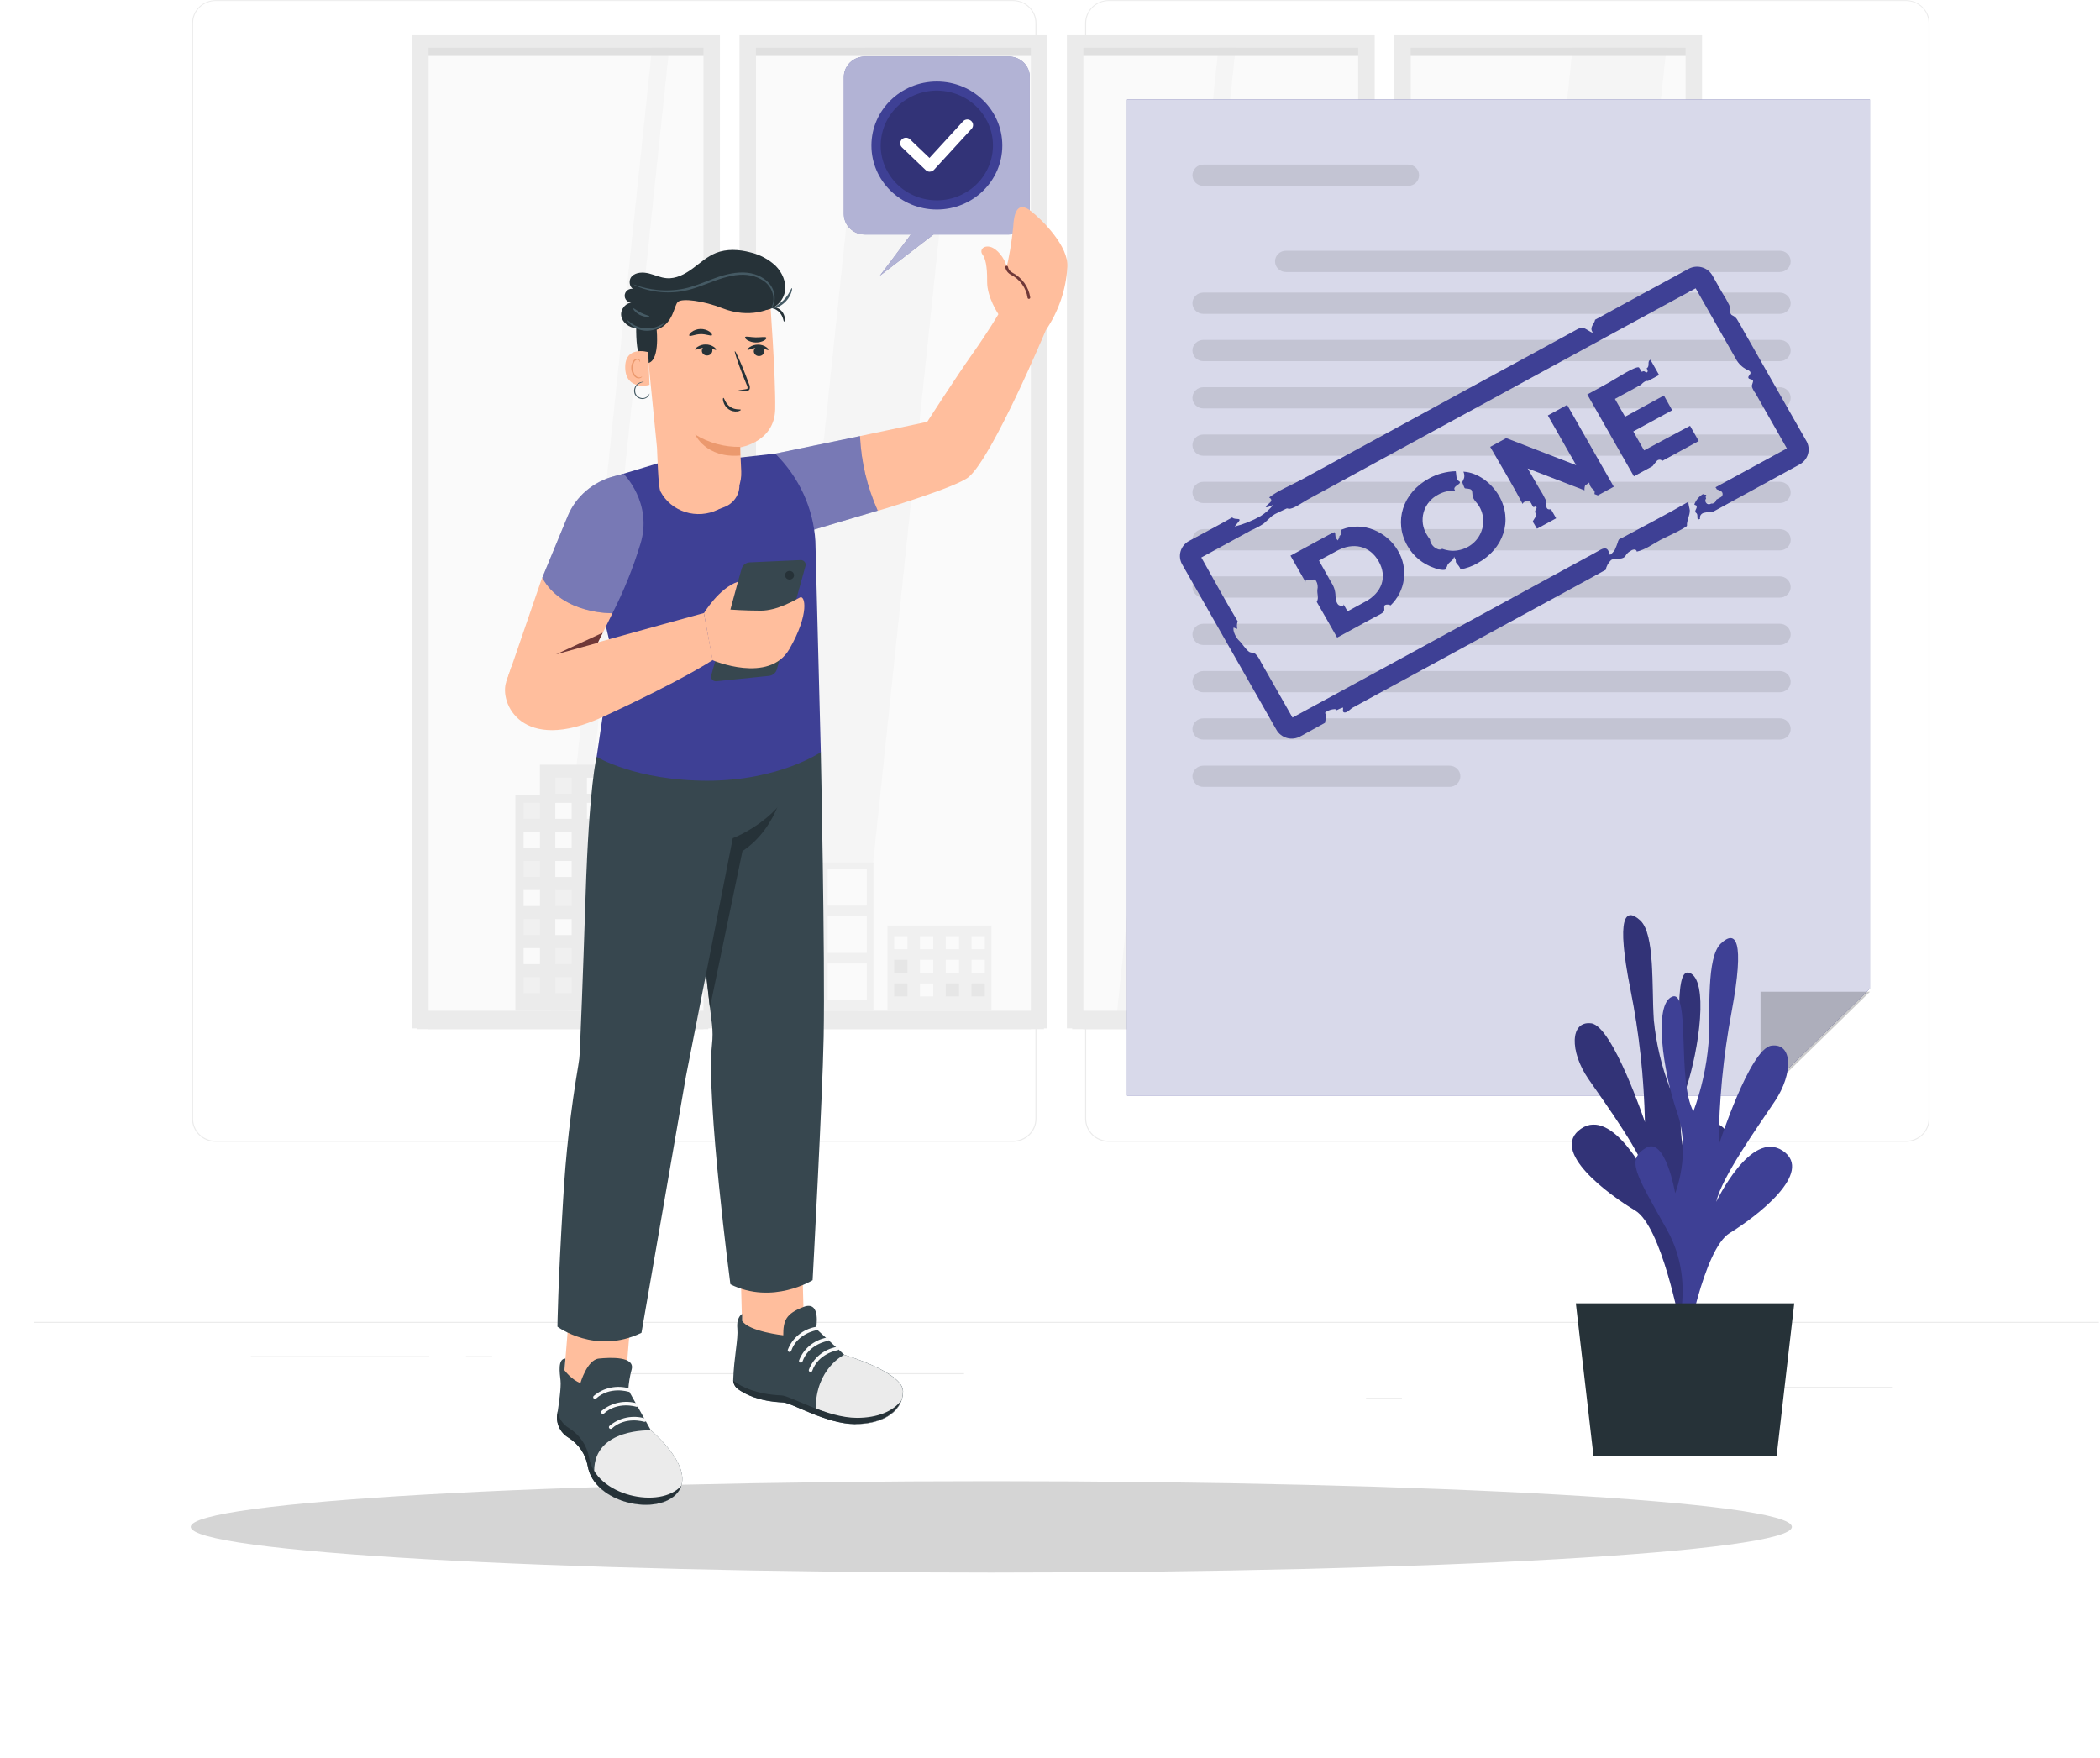 <svg width="307" height="257" viewBox="0 0 307 257" fill="none" xmlns="http://www.w3.org/2000/svg">
<path d="M306.828 193.258H5.015V193.406H306.828V193.258Z" fill="#EBEBEB"/>
<path d="M276.587 202.754H256.595V202.902H276.587V202.754Z" fill="#EBEBEB"/>
<path d="M204.948 204.36H199.703V204.507H204.948V204.36Z" fill="#EBEBEB"/>
<path d="M255.991 197.277H244.407V197.425H255.991V197.277Z" fill="#EBEBEB"/>
<path d="M62.752 198.269H36.681V198.417H62.752V198.269Z" fill="#EBEBEB"/>
<path d="M71.951 198.269H68.13V198.417H71.951V198.269Z" fill="#EBEBEB"/>
<path d="M140.922 200.76H84.374V200.907H140.922V200.76Z" fill="#EBEBEB"/>
<path d="M148.075 166.935H31.52C30.607 166.933 29.732 166.577 29.087 165.945C28.442 165.314 28.08 164.457 28.08 163.564V3.364C28.087 2.476 28.453 1.627 29.098 1.002C29.742 0.376 30.612 0.024 31.52 0.023H148.075C148.989 0.023 149.865 0.378 150.512 1.01C151.158 1.642 151.521 2.499 151.521 3.393V163.564C151.521 164.458 151.158 165.316 150.512 165.948C149.865 166.58 148.989 166.935 148.075 166.935ZM31.52 0.141C30.647 0.143 29.811 0.483 29.194 1.087C28.577 1.691 28.23 2.51 28.23 3.364V163.564C28.23 164.418 28.577 165.237 29.194 165.841C29.811 166.445 30.647 166.785 31.52 166.787H148.075C148.948 166.785 149.786 166.445 150.403 165.841C151.021 165.237 151.369 164.419 151.37 163.564V3.364C151.369 2.509 151.021 1.691 150.403 1.087C149.786 0.483 148.948 0.143 148.075 0.141H31.52Z" fill="#EBEBEB"/>
<path d="M278.645 166.935H162.085C161.171 166.933 160.296 166.577 159.649 165.946C159.003 165.314 158.64 164.458 158.638 163.564V3.364C158.648 2.475 159.015 1.627 159.66 1.001C160.305 0.376 161.176 0.024 162.085 0.023H278.645C279.552 0.026 280.421 0.378 281.064 1.004C281.707 1.629 282.072 2.477 282.08 3.364V163.564C282.08 164.456 281.718 165.312 281.075 165.943C280.431 166.575 279.557 166.931 278.645 166.935ZM162.085 0.141C161.211 0.143 160.374 0.483 159.756 1.087C159.138 1.691 158.791 2.509 158.789 3.364V163.564C158.791 164.419 159.138 165.237 159.756 165.841C160.374 166.445 161.211 166.785 162.085 166.787H278.645C279.519 166.785 280.356 166.445 280.974 165.841C281.592 165.237 281.939 164.419 281.941 163.564V3.364C281.939 2.509 281.592 1.691 280.974 1.087C280.356 0.483 279.519 0.143 278.645 0.141H162.085Z" fill="#EBEBEB"/>
<path d="M104.306 6.368H61.297V149.028H104.306V6.368Z" fill="#FAFAFA"/>
<path d="M97.902 6.368H95.391L80.39 149.028H82.901L97.902 6.368Z" fill="#F5F5F5"/>
<path d="M103.545 6.917H61.02V8.174H103.545V6.917Z" fill="#E0E0E0"/>
<path d="M103.545 147.776H61.02V150.467H103.545V147.776Z" fill="#EBEBEB"/>
<path d="M102.839 150.35H62.656V150.468H102.839V150.35Z" fill="#EBEBEB"/>
<path d="M62.656 6.917H102.839V150.35H105.247V5.152H60.247V150.35H62.656V6.917Z" fill="#EBEBEB"/>
<path d="M152.167 6.368H109.159V149.028H152.167V6.368Z" fill="#FAFAFA"/>
<path d="M140.233 6.368H126.525L111.525 149.028H125.233L140.233 6.368Z" fill="#F5F5F5"/>
<path d="M152.614 6.917H108.881V8.174H152.614V6.917Z" fill="#E0E0E0"/>
<path d="M152.614 147.776H108.881V150.467H152.614V147.776Z" fill="#EBEBEB"/>
<path d="M150.701 150.35H110.517V150.468H150.701V150.35Z" fill="#EBEBEB"/>
<path d="M110.517 6.917H150.701V150.35H153.103V5.152H108.109V150.35H110.517V6.917Z" fill="#EBEBEB"/>
<path d="M198.816 6.368H157.015V149.028H198.816V6.368Z" fill="#FAFAFA"/>
<path d="M180.701 6.368H178.19L163.19 149.028H165.701L180.701 6.368Z" fill="#F5F5F5"/>
<path d="M199.268 6.917H156.743V8.174H199.268V6.917Z" fill="#E0E0E0"/>
<path d="M199.268 147.776H156.743V150.467H199.268V147.776Z" fill="#EBEBEB"/>
<path d="M198.562 150.35H158.379V150.468H198.562V150.35Z" fill="#EBEBEB"/>
<path d="M158.379 6.917H198.556V150.35H200.965V5.152H155.97V150.35H158.379V6.917Z" fill="#EBEBEB"/>
<path d="M247.884 6.368H204.876V149.028H247.884V6.368Z" fill="#FAFAFA"/>
<path d="M243.677 6.368H229.969L214.963 149.028H228.677L243.677 6.368Z" fill="#F5F5F5"/>
<path d="M247.124 6.917H204.598V8.174H247.124V6.917Z" fill="#E0E0E0"/>
<path d="M247.124 147.776H204.598V150.467H247.124V147.776Z" fill="#EBEBEB"/>
<path d="M206.234 6.917H246.417V150.35H248.826V5.152H203.832V150.35H206.234V6.917Z" fill="#EBEBEB"/>
<path d="M246.418 150.35H206.234V150.468H246.418V150.35Z" fill="#EBEBEB"/>
<path d="M94.014 116.212H75.344V147.782H94.014V116.212Z" fill="#EBEBEB"/>
<path d="M90.428 111.797V119.718H88.962H80.402H78.929V111.797H90.428Z" fill="#EBEBEB"/>
<path d="M90.428 119.718H92.819V117.381H90.428V119.718Z" fill="#FAFAFA"/>
<path d="M85.805 119.718H88.195V117.381H85.805V119.718Z" fill="#FAFAFA"/>
<path d="M81.175 119.718H83.565V117.381H81.175V119.718Z" fill="#FAFAFA"/>
<path d="M76.545 119.718H78.935V117.381H76.545V119.718Z" fill="#F0F0F0"/>
<path d="M90.428 123.961H92.819V121.624H90.428V123.961Z" fill="#F0F0F0"/>
<path d="M85.805 123.961H88.195V121.624H85.805V123.961Z" fill="#F0F0F0"/>
<path d="M81.175 123.961H83.565V121.624H81.175V123.961Z" fill="#FAFAFA"/>
<path d="M76.545 123.961H78.935V121.624H76.545V123.961Z" fill="#FAFAFA"/>
<path d="M90.428 128.211H92.819V125.873H90.428V128.211Z" fill="#F0F0F0"/>
<path d="M85.805 128.211H88.195V125.873H85.805V128.211Z" fill="#FAFAFA"/>
<path d="M81.175 128.211H83.565V125.873H81.175V128.211Z" fill="#FAFAFA"/>
<path d="M85.805 116.047H88.195V113.709H85.805V116.047Z" fill="#FAFAFA"/>
<path d="M81.175 116.047H83.565V113.709H81.175V116.047Z" fill="#F0F0F0"/>
<path d="M76.545 128.211H78.935V125.873H76.545V128.211Z" fill="#F0F0F0"/>
<path d="M90.428 132.46H92.819V130.123H90.428V132.46Z" fill="#FAFAFA"/>
<path d="M85.805 132.46H88.195V130.123H85.805V132.46Z" fill="#F0F0F0"/>
<path d="M81.175 132.46H83.565V130.123H81.175V132.46Z" fill="#F0F0F0"/>
<path d="M76.545 132.46H78.935V130.123H76.545V132.46Z" fill="#FAFAFA"/>
<path d="M90.428 136.71H92.819V134.373H90.428V136.71Z" fill="#F0F0F0"/>
<path d="M85.805 136.71H88.195V134.373H85.805V136.71Z" fill="#FAFAFA"/>
<path d="M81.175 136.71H83.565V134.373H81.175V136.71Z" fill="#FAFAFA"/>
<path d="M76.545 136.71H78.935V134.373H76.545V136.71Z" fill="#F0F0F0"/>
<path d="M90.428 140.954H92.819V138.616H90.428V140.954Z" fill="#F0F0F0"/>
<path d="M85.805 140.954H88.195V138.616H85.805V140.954Z" fill="#FAFAFA"/>
<path d="M81.175 140.954H83.565V138.616H81.175V140.954Z" fill="#F0F0F0"/>
<path d="M76.545 140.954H78.935V138.616H76.545V140.954Z" fill="#FAFAFA"/>
<path d="M90.428 145.203H92.819V142.866H90.428V145.203Z" fill="#FAFAFA"/>
<path d="M85.805 145.203H88.195V142.866H85.805V145.203Z" fill="#FAFAFA"/>
<path d="M81.175 145.203H83.565V142.866H81.175V145.203Z" fill="#F0F0F0"/>
<path d="M76.545 145.203H78.935V142.866H76.545V145.203Z" fill="#F0F0F0"/>
<path d="M225.544 127.709H208.818V147.776H225.544V127.709Z" fill="#F0F0F0"/>
<path d="M210.272 129.94H214.16H215.234H216.302V132.03H215.234H214.16H210.272V129.94Z" fill="#E6E6E6"/>
<path d="M210.272 133.995H214.16H215.234H216.302V136.09H215.234H214.16H210.272V133.995Z" fill="#FAFAFA"/>
<path d="M210.272 138.05H214.16H215.234H216.302V140.145H215.234H214.16H210.272V138.05Z" fill="#E6E6E6"/>
<path d="M210.272 142.104H214.16H215.814H216.302V144.2H215.814H214.16H210.272V142.104Z" fill="#FAFAFA"/>
<path d="M218.053 129.94H221.947H223.015H224.083V132.03H223.015H221.947H218.053V129.94Z" fill="#FAFAFA"/>
<path d="M218.053 133.995H221.947H223.456H224.083V136.09H223.456H221.947H218.053V133.995Z" fill="#FAFAFA"/>
<path d="M218.053 138.05H221.947H223.015H224.083V140.145H223.015H221.947H218.053V138.05Z" fill="#E6E6E6"/>
<path d="M218.053 142.104H221.947H223.015H224.083V144.2H223.015H221.947H218.053V142.104Z" fill="#FAFAFA"/>
<path d="M144.942 135.311H129.742V147.782H144.942V135.311Z" fill="#F0F0F0"/>
<path d="M142.027 138.77H143.97V136.869H142.027V138.77Z" fill="#FAFAFA"/>
<path d="M138.26 138.77H140.203V136.869H138.26V138.77Z" fill="#FAFAFA"/>
<path d="M134.487 138.77H136.431V136.869H134.487V138.77Z" fill="#FAFAFA"/>
<path d="M130.721 138.77H132.664V136.869H130.721V138.77Z" fill="#FAFAFA"/>
<path d="M142.027 142.222H143.97V140.322H142.027V142.222Z" fill="#FAFAFA"/>
<path d="M138.26 142.222H140.203V140.322H138.26V142.222Z" fill="#FAFAFA"/>
<path d="M134.487 142.222H136.431V140.322H134.487V142.222Z" fill="#FAFAFA"/>
<path d="M130.721 142.222H132.664V140.322H130.721V142.222Z" fill="#E6E6E6"/>
<path d="M142.027 145.681H143.97V143.781H142.027V145.681Z" fill="#E6E6E6"/>
<path d="M138.26 145.681H140.203V143.781H138.26V145.681Z" fill="#E6E6E6"/>
<path d="M134.487 145.681H136.431V143.781H134.487V145.681Z" fill="#FAFAFA"/>
<path d="M130.721 145.681H132.664V143.781H130.721V145.681Z" fill="#E6E6E6"/>
<path d="M127.684 126.092H112.485V147.782H127.684V126.092Z" fill="#F0F0F0"/>
<path d="M126.713 127.042H120.996V132.401H126.713V127.042Z" fill="#FAFAFA"/>
<path d="M119.173 127.042H113.457V132.401H119.173V127.042Z" fill="#FAFAFA"/>
<path d="M126.713 133.954H120.996V139.313H126.713V133.954Z" fill="#FAFAFA"/>
<path d="M119.173 133.954H113.457V139.313H119.173V133.954Z" fill="#FAFAFA"/>
<path d="M126.713 140.865H120.996V146.224H126.713V140.865Z" fill="#FAFAFA"/>
<path d="M119.173 140.865H113.457V146.224H119.173V140.865Z" fill="#FAFAFA"/>
<g filter="url(#filter0_d_70_13624)">
<path d="M155.922 219.912C220.56 219.912 272.959 216.921 272.959 213.231C272.959 209.541 220.56 206.55 155.922 206.55C91.284 206.55 38.885 209.541 38.885 213.231C38.885 216.921 91.284 219.912 155.922 219.912Z" fill="#D5D5D5"/>
</g>
<path d="M273.369 14.548V144.536L257.373 160.177H164.771V14.548H273.369Z" fill="#3E4095"/>
<path opacity="0.8" d="M273.369 14.548V144.536L257.373 160.177H164.771V14.548H273.369Z" fill="white"/>
<path opacity="0.2" d="M257.374 160.177V144.996H273.37L257.687 160.33" fill="black"/>
<path opacity="0.1" d="M205.866 27.172H175.914C175.493 27.172 175.089 27.009 174.791 26.718C174.494 26.427 174.326 26.032 174.326 25.62C174.326 25.416 174.366 25.213 174.446 25.024C174.525 24.835 174.642 24.664 174.789 24.519C174.937 24.374 175.112 24.259 175.305 24.181C175.498 24.102 175.705 24.062 175.914 24.062H205.866C206.288 24.064 206.691 24.229 206.989 24.521C207.286 24.813 207.453 25.208 207.453 25.62C207.453 26.032 207.286 26.427 206.988 26.718C206.691 27.009 206.287 27.172 205.866 27.172Z" fill="black"/>
<path opacity="0.1" d="M260.193 39.768H187.987C187.778 39.768 187.571 39.727 187.378 39.649C187.185 39.571 187.01 39.456 186.862 39.311C186.715 39.166 186.598 38.994 186.518 38.805C186.439 38.616 186.398 38.414 186.399 38.21C186.399 37.798 186.566 37.403 186.864 37.112C187.162 36.821 187.566 36.657 187.987 36.657H260.193C260.614 36.657 261.017 36.821 261.315 37.112C261.613 37.403 261.78 37.798 261.78 38.21C261.78 38.622 261.613 39.017 261.315 39.309C261.018 39.601 260.614 39.766 260.193 39.768Z" fill="black"/>
<path opacity="0.1" d="M260.192 45.888H175.914C175.493 45.888 175.089 45.725 174.791 45.434C174.494 45.142 174.326 44.748 174.326 44.336C174.326 44.132 174.366 43.929 174.446 43.74C174.525 43.551 174.642 43.379 174.789 43.234C174.937 43.09 175.112 42.975 175.305 42.896C175.498 42.818 175.705 42.778 175.914 42.778H260.192C260.614 42.779 261.018 42.944 261.315 43.236C261.613 43.528 261.78 43.924 261.78 44.336C261.78 44.748 261.613 45.142 261.315 45.434C261.017 45.725 260.613 45.888 260.192 45.888Z" fill="black"/>
<path opacity="0.1" d="M260.192 52.806H175.914C175.705 52.806 175.498 52.765 175.305 52.687C175.112 52.608 174.937 52.493 174.789 52.349C174.642 52.204 174.525 52.032 174.446 51.843C174.366 51.654 174.326 51.452 174.326 51.247C174.326 50.836 174.494 50.441 174.791 50.15C175.089 49.859 175.493 49.695 175.914 49.695H260.192C260.613 49.695 261.017 49.859 261.315 50.15C261.613 50.441 261.78 50.836 261.78 51.247C261.78 51.66 261.613 52.055 261.315 52.347C261.018 52.639 260.614 52.804 260.192 52.806Z" fill="black"/>
<path opacity="0.1" d="M260.192 59.717H175.914C175.493 59.717 175.089 59.553 174.791 59.262C174.494 58.971 174.326 58.576 174.326 58.164C174.326 57.753 174.494 57.358 174.791 57.067C175.089 56.776 175.493 56.612 175.914 56.612H260.192C260.613 56.612 261.017 56.776 261.315 57.067C261.613 57.358 261.78 57.753 261.78 58.164C261.78 58.576 261.613 58.971 261.315 59.262C261.017 59.553 260.613 59.717 260.192 59.717Z" fill="black"/>
<path opacity="0.1" d="M260.192 66.634H175.914C175.493 66.634 175.089 66.471 174.791 66.179C174.494 65.888 174.326 65.493 174.326 65.082C174.326 64.878 174.366 64.675 174.446 64.487C174.525 64.298 174.642 64.127 174.79 63.983C174.937 63.838 175.113 63.724 175.305 63.646C175.498 63.568 175.705 63.529 175.914 63.53H260.192C260.613 63.53 261.017 63.693 261.315 63.984C261.613 64.275 261.78 64.67 261.78 65.082C261.78 65.493 261.613 65.888 261.315 66.179C261.017 66.471 260.613 66.634 260.192 66.634Z" fill="black"/>
<path opacity="0.1" d="M260.192 73.551H175.914C175.493 73.551 175.089 73.388 174.791 73.097C174.494 72.806 174.326 72.411 174.326 71.999C174.326 71.795 174.366 71.592 174.446 71.403C174.525 71.214 174.642 71.042 174.789 70.898C174.937 70.753 175.112 70.638 175.305 70.56C175.498 70.481 175.705 70.441 175.914 70.441H260.192C260.614 70.442 261.018 70.607 261.315 70.899C261.613 71.191 261.78 71.587 261.78 71.999C261.78 72.411 261.613 72.806 261.315 73.097C261.017 73.388 260.613 73.551 260.192 73.551Z" fill="black"/>
<path opacity="0.1" d="M260.198 77.358H175.914C175.037 77.358 174.326 78.053 174.326 78.91V78.916C174.326 79.774 175.037 80.469 175.914 80.469H260.198C261.075 80.469 261.786 79.774 261.786 78.916V78.91C261.786 78.053 261.075 77.358 260.198 77.358Z" fill="black"/>
<path opacity="0.1" d="M260.192 87.374H175.914C175.493 87.374 175.089 87.21 174.791 86.919C174.494 86.628 174.326 86.234 174.326 85.822C174.326 85.41 174.494 85.015 174.791 84.724C175.089 84.433 175.493 84.269 175.914 84.269H260.192C260.613 84.269 261.017 84.433 261.315 84.724C261.613 85.015 261.78 85.41 261.78 85.822C261.78 86.234 261.613 86.628 261.315 86.919C261.017 87.21 260.613 87.374 260.192 87.374Z" fill="black"/>
<path opacity="0.1" d="M260.192 94.297H175.914C175.493 94.297 175.089 94.134 174.791 93.843C174.494 93.552 174.326 93.157 174.326 92.745C174.326 92.541 174.366 92.339 174.446 92.15C174.525 91.962 174.642 91.79 174.79 91.646C174.937 91.501 175.113 91.387 175.305 91.309C175.498 91.232 175.705 91.192 175.914 91.193H260.192C260.613 91.193 261.017 91.356 261.315 91.647C261.613 91.939 261.78 92.334 261.78 92.745C261.78 93.157 261.613 93.552 261.315 93.843C261.017 94.134 260.613 94.297 260.192 94.297Z" fill="black"/>
<path opacity="0.1" d="M260.192 101.214H175.914C175.493 101.214 175.089 101.051 174.791 100.76C174.494 100.469 174.326 100.074 174.326 99.662C174.326 99.458 174.366 99.255 174.446 99.066C174.525 98.877 174.642 98.706 174.789 98.561C174.937 98.416 175.112 98.301 175.305 98.223C175.498 98.144 175.705 98.104 175.914 98.104H260.192C260.614 98.106 261.018 98.27 261.315 98.562C261.613 98.855 261.78 99.25 261.78 99.662C261.78 100.074 261.613 100.469 261.315 100.76C261.017 101.051 260.613 101.214 260.192 101.214Z" fill="black"/>
<path opacity="0.1" d="M260.192 108.132H175.914C175.705 108.132 175.498 108.092 175.305 108.013C175.112 107.935 174.937 107.82 174.789 107.675C174.642 107.53 174.525 107.359 174.446 107.17C174.366 106.981 174.326 106.778 174.326 106.574C174.326 106.162 174.494 105.767 174.791 105.476C175.089 105.185 175.493 105.021 175.914 105.021H260.192C260.613 105.021 261.017 105.185 261.315 105.476C261.613 105.767 261.78 106.162 261.78 106.574C261.78 106.986 261.613 107.381 261.315 107.673C261.018 107.965 260.614 108.13 260.192 108.132Z" fill="black"/>
<path opacity="0.1" d="M211.902 115.043H175.914C175.493 115.043 175.089 114.88 174.791 114.589C174.494 114.297 174.326 113.903 174.326 113.491C174.326 113.079 174.494 112.684 174.791 112.393C175.089 112.102 175.493 111.939 175.914 111.939H211.902C212.323 111.939 212.727 112.102 213.025 112.393C213.322 112.684 213.49 113.079 213.49 113.491C213.49 113.903 213.322 114.297 213.025 114.589C212.727 114.88 212.323 115.043 211.902 115.043Z" fill="black"/>
<path d="M253.709 46.402L253.595 46.307C253.269 46.065 253.081 46.148 252.931 45.682C252.822 45.345 252.931 44.967 252.804 44.619C252.516 44.02 252.187 43.44 251.82 42.884L250.335 40.269C250.003 39.69 249.451 39.263 248.798 39.082C248.145 38.901 247.445 38.98 246.852 39.301L233.18 46.75C233.126 47.198 232.745 47.505 232.667 47.93C232.64 48.056 232.647 48.186 232.687 48.308C232.727 48.43 232.799 48.54 232.896 48.627C232.743 48.624 232.594 48.572 232.474 48.479C231.659 48.036 231.441 47.682 230.602 48.131C230.24 48.32 229.884 48.52 229.528 48.721L225.906 50.698L214.558 56.878L201.278 64.126L190.214 70.152C188.705 70.972 186.876 71.692 185.53 72.737C185.904 72.926 185.97 73.215 185.638 73.498L185.035 74.035C185.035 74.183 185.252 74.183 185.391 74.124L186.139 73.811C185.619 74.457 184.993 75.013 184.286 75.458C183.099 76.132 181.824 76.644 180.495 76.981L181.135 76.195C181.183 76.13 181.244 76.048 181.202 75.971C181.159 75.894 181.081 75.889 181.008 75.883C180.689 75.847 180.369 75.883 180.133 75.653C178.069 76.833 175.908 77.954 173.807 79.099C173.215 79.424 172.778 79.964 172.593 80.602C172.407 81.24 172.488 81.925 172.817 82.505L186.604 106.703C186.767 106.991 186.986 107.243 187.249 107.447C187.513 107.651 187.814 107.803 188.137 107.893C188.46 107.983 188.798 108.009 189.132 107.971C189.465 107.933 189.788 107.831 190.081 107.671L193.709 105.671C193.709 105.252 194.047 104.785 193.793 104.402C193.757 104.355 193.734 104.3 193.727 104.242C193.727 104.166 193.799 104.107 193.866 104.065C194.237 103.834 194.663 103.7 195.103 103.676C195.254 103.676 195.453 103.741 195.429 103.882C195.429 103.752 196.208 103.481 196.335 103.44C196.395 103.758 196.172 104.101 196.552 104.166C196.932 104.23 197.512 103.575 197.759 103.457L201.381 101.48L212.85 95.242L225.429 88.389L233.79 83.833C234.091 83.662 234.448 83.461 234.737 83.319C234.842 82.778 235.111 82.28 235.51 81.891C236.114 81.484 237.067 81.932 237.568 81.354C237.665 81.242 237.725 81.106 237.81 80.988C237.978 80.796 238.183 80.638 238.413 80.522C238.559 80.41 238.736 80.342 238.92 80.327C239.101 80.327 239.295 80.475 239.27 80.652C240.514 80.368 241.637 79.548 242.735 78.94C243.134 78.722 246.629 77.116 246.617 76.862C246.568 76.077 247.057 75.405 247.033 74.596C247.033 74.442 246.725 73.416 246.864 73.339C243.725 75.168 240.466 76.833 237.266 78.568C237.158 78.633 236.747 78.769 236.663 78.887C236.663 78.887 236.633 78.94 236.621 78.969L236.53 79.164V79.211C236.4 79.613 236.247 80.007 236.071 80.392C236.071 80.445 235.389 81.271 235.335 81.076C235.069 80.126 234.731 79.979 233.989 80.368L232.926 80.959L229.552 82.794L218.186 88.991L204.791 96.286L193.63 102.365L188.952 104.909C188.019 103.257 187.079 101.606 186.133 99.957L184.322 96.776C184.139 96.335 183.868 95.934 183.526 95.596C183.266 95.407 182.825 95.454 182.596 95.283C182.035 94.864 181.63 94.103 181.099 93.613C180.737 93.282 180.188 92.29 180.338 91.742C180.52 91.812 180.701 91.889 180.882 91.942C180.787 91.579 180.808 91.196 180.942 90.844C179.131 87.864 177.465 84.748 175.733 81.702L175.618 81.507L179.843 79.206L182.928 77.523C183.562 77.257 184.169 76.931 184.739 76.55C185.131 76.219 185.53 75.806 185.946 75.452C186.226 75.244 186.53 75.07 186.852 74.932L187.992 74.389C188.051 74.355 188.117 74.335 188.186 74.33C188.254 74.338 188.321 74.354 188.385 74.378C188.988 74.502 190.485 73.41 191.029 73.115L194.542 71.202L205.141 65.424L218.349 58.235L231.568 51.029L242.204 45.239L247.637 42.288L247.89 42.152L253.764 52.463C254.127 53.158 254.709 53.721 255.424 54.069C255.665 54.145 255.937 54.31 255.906 54.552C255.876 54.794 255.514 54.995 255.599 55.243C255.683 55.491 256.148 55.396 256.257 55.621C256.365 55.845 256.069 56.211 256.106 56.518C256.23 56.885 256.416 57.23 256.655 57.539L258.363 60.543C259.317 62.208 260.265 63.878 261.224 65.56L250.782 71.249C250.833 71.29 250.876 71.34 250.908 71.397L250.963 71.533C251.17 71.605 251.372 71.692 251.566 71.793C251.65 71.838 251.718 71.905 251.765 71.986C251.812 72.067 251.835 72.16 251.832 72.253C251.831 72.345 251.804 72.435 251.755 72.514C251.706 72.593 251.637 72.657 251.554 72.701L250.914 73.056C250.892 73.192 250.827 73.319 250.729 73.419C250.631 73.519 250.504 73.588 250.365 73.616C250.291 73.622 250.216 73.622 250.142 73.616C250.078 73.662 250.006 73.693 249.928 73.709C249.851 73.724 249.772 73.722 249.695 73.705C249.558 73.664 249.443 73.573 249.374 73.451C249.304 73.329 249.285 73.185 249.321 73.05C249.346 72.989 249.378 72.931 249.417 72.879C249.372 72.793 249.351 72.696 249.357 72.599C249.364 72.502 249.397 72.409 249.454 72.33H249.26C249.152 72.33 249.055 72.271 248.953 72.241C248.41 72.569 247.987 73.056 247.745 73.634C247.719 73.665 247.706 73.706 247.709 73.746C247.709 73.829 247.842 73.835 247.92 73.87C248.102 73.953 248.059 74.212 247.969 74.383C247.878 74.555 247.77 74.773 247.89 74.927C247.936 74.978 247.987 75.026 248.041 75.068C248.301 75.357 247.902 76.195 248.536 75.853C248.492 75.671 248.52 75.479 248.615 75.316C248.722 75.152 248.887 75.032 249.079 74.98C249.549 74.868 250.028 74.801 250.51 74.779L263.096 67.897C263.688 67.573 264.124 67.032 264.31 66.394C264.495 65.756 264.415 65.072 264.086 64.492L264.013 64.368L258.327 54.387L255.043 48.615C254.723 48.066 254.44 47.493 254.09 46.95C253.993 46.749 253.865 46.564 253.709 46.402Z" fill="#3E4095"/>
<path d="M195.556 79.011C195.139 78.515 195.266 78.503 195.188 77.972C195.188 77.972 195.188 77.972 195.188 77.937L195.139 77.883L195.067 77.801C194.783 77.925 194.5 78.061 194.216 78.214L188.656 81.242L190.896 85.167C190.582 84.624 191.693 84.783 191.735 84.777C191.853 84.743 191.974 84.723 192.097 84.718C192.218 84.743 192.324 84.813 192.393 84.913C192.625 85.31 192.694 85.778 192.586 86.223C192.52 86.813 192.84 87.404 192.496 87.994C192.791 88.466 195.465 93.223 195.477 93.217L201.037 90.189C201.357 90.012 202.117 89.7 202.304 89.387C202.492 89.074 202.196 88.584 202.528 88.436C202.653 88.392 202.787 88.375 202.919 88.387C203.052 88.399 203.18 88.44 203.294 88.507C204.353 87.482 205.034 86.142 205.229 84.698C205.425 83.254 205.124 81.787 204.375 80.528C202.812 77.783 199.262 76.148 196.154 77.423C195.936 77.512 196.226 78.462 195.707 78.568C195.806 78.378 195.949 78.212 196.123 78.084M199.588 87.964L196.999 89.375C196.787 89.003 196.582 88.631 196.365 88.271C196.636 88.72 195.888 88.578 195.731 88.478C195.351 88.23 195.248 87.516 195.236 87.114C195.227 86.426 195.018 85.755 194.632 85.178C194.025 84.104 193.421 83.03 192.822 81.956L195.411 80.545C197.826 79.223 200.24 79.772 201.544 82.062C202.848 84.352 202.021 86.66 199.588 87.964Z" fill="#3E4095"/>
<path d="M213.936 68.96C214.068 69.24 214.106 69.554 214.045 69.857C214.015 70.022 213.743 70.447 213.779 70.553C213.876 70.789 213.972 71.025 214.063 71.261C214.079 71.3 214.102 71.336 214.129 71.368C214.176 71.398 214.23 71.415 214.286 71.415C215.246 71.497 215.204 71.592 215.264 72.383C215.319 73.061 215.916 73.451 216.254 74.041C216.708 74.817 216.905 75.71 216.819 76.6C216.732 77.49 216.366 78.331 215.771 79.009C215.175 79.687 214.38 80.168 213.494 80.386C212.608 80.604 211.674 80.548 210.822 80.227C210.799 80.248 210.775 80.268 210.749 80.286C210.622 80.348 210.477 80.365 210.339 80.333C210.025 80.246 209.741 80.078 209.517 79.846C209.292 79.614 209.136 79.328 209.065 79.017C209.056 78.97 209.056 78.922 209.065 78.875C208.894 78.668 208.743 78.447 208.612 78.214C208.302 77.726 208.098 77.181 208.013 76.613C207.929 76.045 207.965 75.465 208.119 74.911C208.274 74.357 208.544 73.841 208.912 73.393C209.281 72.946 209.74 72.578 210.26 72.312C211.015 71.891 211.88 71.698 212.747 71.757L212.699 71.686C212.18 71.013 214.051 70.742 213.206 70.287C212.85 70.099 212.91 69.243 212.82 68.894C211.448 68.925 210.106 69.288 208.914 69.951C205.051 72.058 203.717 76.231 205.745 79.79C206.598 81.321 208.01 82.482 209.699 83.042C210.096 83.211 210.522 83.307 210.954 83.325C211.449 83.284 211.208 83.325 211.419 83.036C211.63 82.747 211.504 82.623 211.824 82.316C212.143 82.009 212.518 81.826 212.584 81.354C212.584 81.566 212.826 81.72 212.826 81.944C212.826 82.009 212.826 82.074 212.826 82.133C212.838 82.21 212.874 82.282 212.928 82.34C213.133 82.611 213.478 82.93 213.484 83.243C214.367 83.099 215.214 82.795 215.983 82.345C219.828 80.25 221.192 76.083 219.152 72.513C218.095 70.689 216.109 69.078 213.936 68.96Z" fill="#3E4095"/>
<path d="M226.28 60.744L230.421 68.009L220.196 64.055L217.854 65.336C219.435 68.11 221.113 70.854 222.598 73.681C222.701 73.374 222.942 73.315 223.232 73.274C223.775 73.203 223.757 73.469 224.053 73.994C224.089 74.059 224.131 74.124 224.198 74.136C224.264 74.147 224.397 74.041 224.506 74.053C224.614 74.065 224.657 74.195 224.626 74.295C224.588 74.393 224.538 74.487 224.476 74.572C224.3 74.897 224.59 75.104 224.554 75.399C224.554 75.552 224.029 76.178 224.089 76.284L224.693 77.299L227.494 75.776L226.745 74.466H226.606C225.791 74.572 226.154 73.528 225.973 73.097C225.679 72.487 225.347 71.895 224.977 71.326L223.329 68.487L231.641 71.686C231.619 71.453 231.648 71.218 231.725 70.996C231.791 70.872 232.329 70.642 232.329 70.523C232.36 70.904 232.542 71.258 232.836 71.509C233.156 71.787 233.156 71.745 233.095 72.235L233.59 72.43L235.92 71.161L229.099 59.197L226.28 60.744Z" fill="#3E4095"/>
<path d="M240.351 65.849L238.769 63.081L244.456 59.982L243.248 57.828L237.568 60.927L236.089 58.324L239.928 56.234C240.09 56.03 240.297 55.863 240.532 55.745C240.651 55.685 240.789 55.67 240.918 55.703L242.542 54.824C242.542 54.824 241.389 52.811 241.28 52.599C240.725 52.847 241.28 53.531 240.719 53.862C240.834 53.98 241.003 54.399 240.719 54.452C240.556 54.452 240.435 54.251 240.272 54.269C240.109 54.287 240.103 54.364 240.019 54.34C239.993 54.333 239.969 54.32 239.95 54.303C239.93 54.285 239.914 54.264 239.904 54.239C239.826 54.062 239.727 53.893 239.608 53.738C239.228 53.378 235.757 55.638 235.274 55.904L232.045 57.675L238.86 69.638L241.582 68.157L241.637 68.086C241.836 67.838 242.029 67.584 242.24 67.354C242.326 67.274 242.436 67.224 242.553 67.21C242.671 67.196 242.789 67.22 242.892 67.277C242.941 67.302 242.984 67.336 243.019 67.378L248.337 64.48L247.069 62.255L240.351 65.849Z" fill="#3E4095"/>
<path d="M247.613 193.146C247.613 193.146 243.641 184.682 248.174 176.331C252.707 167.979 254.029 166.014 251.138 164.308C248.247 162.602 246.913 170.983 246.913 170.983C246.913 170.983 244.498 165.211 246.484 159.179C248.47 153.147 249.762 143.302 247.015 142.246C244.269 141.189 246.49 154.516 244.106 159.061C242.89 155.871 242.105 152.54 241.77 149.151C241.444 144.3 241.957 136.556 239.784 134.567C237.611 132.578 236.228 133.977 238.359 144.66C239.64 151.058 240.349 157.553 240.478 164.072C240.478 164.072 235.764 150.025 232.631 149.618C229.498 149.21 229.474 153.749 232.184 157.698C234.894 161.646 240.086 168.705 240.937 172.364C240.937 172.364 235.77 161.8 231.116 165.034C226.462 168.268 235.166 174.66 239.041 176.968C242.917 179.276 245.615 193.73 245.615 193.73L247.613 193.146Z" fill="#3E4095"/>
<path opacity="0.2" d="M247.613 193.146C247.613 193.146 243.641 184.682 248.174 176.331C252.707 167.979 254.029 166.014 251.138 164.308C248.247 162.602 246.913 170.983 246.913 170.983C246.913 170.983 244.498 165.211 246.484 159.179C248.47 153.147 249.762 143.302 247.015 142.246C244.269 141.189 246.49 154.516 244.106 159.061C242.89 155.871 242.105 152.54 241.77 149.151C241.444 144.3 241.957 136.556 239.784 134.567C237.611 132.578 236.228 133.977 238.359 144.66C239.64 151.058 240.349 157.553 240.478 164.072C240.478 164.072 235.764 150.025 232.631 149.618C229.498 149.21 229.474 153.749 232.184 157.698C234.894 161.646 240.086 168.705 240.937 172.364C240.937 172.364 235.77 161.8 231.116 165.034C226.462 168.268 235.166 174.66 239.041 176.968C242.917 179.276 245.615 193.73 245.615 193.73L247.613 193.146Z" fill="black"/>
<path d="M244.474 196.622C244.474 196.622 248.343 188.094 243.707 179.813C239.071 171.532 237.725 169.585 240.599 167.832C243.472 166.079 244.896 174.448 244.896 174.448C244.896 174.448 247.263 168.646 245.18 162.644C243.098 156.641 241.709 146.814 244.444 145.722C247.178 144.631 245.12 157.987 247.558 162.49C248.736 159.286 249.479 155.944 249.768 152.551C250.039 147.694 249.43 139.956 251.579 137.938C253.728 135.919 255.134 137.277 253.13 148.012C251.929 154.425 251.301 160.929 251.253 167.448C251.253 167.448 255.792 153.336 258.949 152.882C262.106 152.427 262.154 156.972 259.498 160.956C256.842 164.94 251.711 172.081 250.897 175.711C250.897 175.711 255.937 165.087 260.627 168.245C265.317 171.403 256.697 177.924 252.852 180.285C249.007 182.646 246.466 197.153 246.466 197.153L244.474 196.622Z" fill="#3E4095"/>
<path d="M262.305 190.543H230.373L232.957 212.888H259.722L262.305 190.543Z" fill="#263238"/>
<path d="M147.493 8.266H126.421C125.609 8.266 124.831 8.582 124.257 9.143C123.683 9.704 123.36 10.465 123.36 11.259V31.29C123.36 32.084 123.683 32.845 124.257 33.406C124.831 33.968 125.609 34.283 126.421 34.283H133.163L128.624 40.315L136.471 34.283H147.487C148.299 34.283 149.077 33.968 149.651 33.406C150.225 32.845 150.548 32.084 150.548 31.29V11.259C150.548 10.466 150.226 9.706 149.653 9.145C149.081 8.584 148.304 8.268 147.493 8.266Z" fill="#3E4095"/>
<path opacity="0.6" d="M147.493 8.266H126.421C125.609 8.266 124.831 8.582 124.257 9.143C123.683 9.704 123.36 10.465 123.36 11.259V31.29C123.36 32.084 123.683 32.845 124.257 33.406C124.831 33.968 125.609 34.283 126.421 34.283H133.163L128.624 40.315L136.471 34.283H147.487C148.299 34.283 149.077 33.968 149.651 33.406C150.225 32.845 150.548 32.084 150.548 31.29V11.259C150.548 10.466 150.226 9.706 149.653 9.145C149.081 8.584 148.304 8.268 147.493 8.266Z" fill="white"/>
<path d="M136.96 30.629C142.244 30.629 146.528 26.441 146.528 21.274C146.528 16.108 142.244 11.92 136.96 11.92C131.676 11.92 127.393 16.108 127.393 21.274C127.393 26.441 131.676 30.629 136.96 30.629Z" fill="#3E4095"/>
<path opacity="0.2" d="M144.941 23.111C145.982 18.799 143.251 14.479 138.841 13.462C134.432 12.444 130.014 15.114 128.973 19.426C127.932 23.737 130.663 28.057 135.073 29.075C139.482 30.093 143.9 27.422 144.941 23.111Z" fill="black"/>
<path d="M135.94 25.105C135.829 25.107 135.718 25.088 135.615 25.049C135.511 25.009 135.417 24.95 135.337 24.875L131.854 21.54C131.693 21.388 131.602 21.18 131.598 20.962C131.595 20.744 131.68 20.534 131.835 20.377C131.991 20.221 132.203 20.131 132.426 20.128C132.649 20.124 132.865 20.208 133.025 20.36L135.88 23.092L140.817 17.704C140.969 17.555 141.173 17.468 141.388 17.462C141.603 17.455 141.812 17.53 141.972 17.67C142.132 17.81 142.232 18.005 142.249 18.214C142.267 18.424 142.202 18.632 142.067 18.796L136.544 24.822C136.468 24.905 136.375 24.972 136.271 25.019C136.167 25.066 136.054 25.091 135.94 25.093V25.105Z" fill="white"/>
<path d="M108.135 180.34L117.161 180.119L117.627 197.652L108.6 197.873L108.135 180.34Z" fill="#FFBE9D"/>
<path d="M119.993 109.936C119.993 109.936 120.626 139.772 120.41 151.592C120.244 160.496 118.795 187.163 118.795 187.163C118.795 187.163 112.943 190.83 106.777 187.765C106.777 187.765 103.218 160.83 104.085 152.714C104.196 151.73 104.196 150.737 104.085 149.753L98.643 104.584L119.993 109.936Z" fill="#37474F"/>
<path d="M114.506 195.224C114.506 195.224 109.503 194.677 108.494 193.112V192.094C108.494 192.094 107.627 192.537 107.792 194.223C107.941 195.788 107.29 198.453 107.193 201.704C107.187 201.969 107.246 202.232 107.365 202.471C107.484 202.711 107.659 202.92 107.878 203.083C108.848 203.8 110.895 204.9 114.506 205.047C115.772 205.102 120.837 208.216 125.053 208.216C129.268 208.216 132.023 206.213 132.023 203.411C132.023 200.609 123.427 198.075 123.427 198.075L119.297 194.245C119.297 194.245 120.102 190.069 117.472 191.071C114.843 192.072 114.506 193.112 114.506 195.224Z" fill="#37474F"/>
<path d="M115.419 197.659C115.475 197.659 115.529 197.642 115.574 197.611C115.619 197.579 115.653 197.535 115.67 197.484C116.548 194.961 119.292 194.496 119.32 194.49C119.355 194.485 119.387 194.473 119.417 194.456C119.446 194.438 119.471 194.416 119.492 194.389C119.512 194.362 119.526 194.331 119.534 194.299C119.542 194.267 119.543 194.233 119.537 194.2C119.525 194.135 119.486 194.077 119.43 194.038C119.373 193.999 119.304 193.983 119.235 193.992C118.316 194.164 117.458 194.562 116.747 195.146C116.035 195.73 115.493 196.481 115.174 197.325C115.152 197.388 115.157 197.457 115.188 197.517C115.219 197.576 115.273 197.621 115.339 197.643L115.419 197.659Z" fill="#FAFAFA"/>
<path d="M117.067 199.224C117.122 199.223 117.176 199.205 117.221 199.174C117.266 199.143 117.3 199.099 117.318 199.049C118.191 196.537 120.94 196.061 120.969 196.056C121.003 196.05 121.035 196.039 121.064 196.021C121.093 196.004 121.118 195.981 121.138 195.954C121.158 195.926 121.172 195.896 121.179 195.864C121.186 195.831 121.186 195.798 121.18 195.766C121.174 195.733 121.162 195.702 121.144 195.673C121.125 195.645 121.102 195.621 121.074 195.601C121.045 195.582 121.014 195.568 120.98 195.561C120.946 195.553 120.911 195.552 120.877 195.558C119.958 195.73 119.101 196.127 118.389 196.711C117.677 197.295 117.135 198.046 116.816 198.89C116.805 198.922 116.801 198.955 116.804 198.988C116.807 199.022 116.817 199.054 116.833 199.083C116.849 199.113 116.87 199.139 116.897 199.16C116.923 199.182 116.954 199.198 116.987 199.208C117.012 199.219 117.039 199.225 117.067 199.224Z" fill="#FAFAFA"/>
<path d="M118.499 200.582C118.553 200.582 118.606 200.566 118.65 200.535C118.694 200.505 118.727 200.462 118.744 200.412C119.617 197.895 122.366 197.419 122.395 197.413C122.432 197.412 122.469 197.403 122.502 197.387C122.535 197.371 122.565 197.349 122.588 197.321C122.612 197.293 122.629 197.261 122.639 197.226C122.648 197.192 122.65 197.156 122.644 197.12C122.638 197.085 122.624 197.051 122.603 197.022C122.582 196.992 122.555 196.967 122.524 196.948C122.492 196.929 122.456 196.917 122.419 196.912C122.382 196.907 122.345 196.91 122.309 196.921C121.389 197.091 120.531 197.488 119.819 198.072C119.107 198.656 118.566 199.408 118.248 200.253C118.226 200.317 118.231 200.385 118.262 200.445C118.293 200.504 118.348 200.55 118.413 200.571L118.499 200.582Z" fill="#FAFAFA"/>
<path d="M132.001 203.411C132.001 206.18 129.303 208.166 125.156 208.21L119.252 205.939C119.252 200.067 123.393 198.075 123.393 198.075C123.393 198.075 132.001 200.614 132.001 203.411Z" fill="#EBEBEB"/>
<path d="M107.319 201.944C108.329 202.694 110.473 203.849 114.249 204.008C115.579 204.062 120.872 207.291 125.281 207.291C128.304 207.291 130.609 206.306 131.761 204.735C131.014 206.809 128.527 208.188 125.03 208.188C120.815 208.188 115.75 205.075 114.483 205.02C110.873 204.872 108.825 203.772 107.855 203.055C107.654 202.905 107.49 202.715 107.374 202.497C107.258 202.28 107.192 202.041 107.182 201.797C107.224 201.849 107.27 201.898 107.319 201.944Z" fill="#263238"/>
<path d="M114.763 114.112C114.763 114.112 113.936 120.865 108.54 124.433L103.777 147.346L100.72 118.697L114.763 114.112Z" fill="#263238"/>
<path d="M83.762 185.146L92.764 185.821L91.34 203.307L82.338 202.632L83.762 185.146Z" fill="#FFBE9D"/>
<path d="M87.223 110.647C87.223 110.647 86.134 114.604 85.609 130.928C85.187 143.865 84.873 151.308 84.759 153.836C84.731 154.465 84.661 155.092 84.548 155.713C83.439 162.237 82.697 168.813 82.324 175.414C81.553 188 81.491 193.96 81.491 193.96C81.491 193.96 87.058 198.135 93.777 194.857L100.28 157.349L107.125 122.539C107.125 122.539 116.508 119.108 117.335 109.952L87.223 110.647Z" fill="#37474F"/>
<path d="M82.66 198.622L82.518 200.33C82.518 200.33 83.59 201.775 84.856 202.196C84.856 202.196 85.826 198.798 87.543 198.622C89.26 198.447 92.825 198.294 92.346 200.188C92.079 201.175 91.912 202.185 91.85 203.203L95.158 209.119C95.158 209.119 101.872 214.668 99.065 218.203C96.259 221.738 86.841 219.845 85.912 214.296C85.763 213.46 85.436 212.662 84.951 211.953C84.466 211.244 83.834 210.639 83.094 210.175C82.487 209.807 82.009 209.273 81.723 208.642C81.437 208.01 81.356 207.31 81.491 206.634C81.662 205.364 82.061 202.924 81.942 201.824C81.822 200.724 81.502 198.639 82.66 198.622Z" fill="#37474F"/>
<path d="M99.065 218.203C96.732 221.142 89.853 220.337 87.047 216.802C86.924 216.228 86.862 215.643 86.864 215.056C86.864 208.736 95.158 209.119 95.158 209.119C95.158 209.119 101.872 214.668 99.065 218.203Z" fill="#EBEBEB"/>
<path d="M81.491 206.634C81.491 206.541 81.519 206.432 81.537 206.322C81.601 206.828 81.784 207.313 82.071 207.741C82.359 208.17 82.743 208.53 83.196 208.796C83.961 209.276 84.614 209.903 85.115 210.636C85.615 211.37 85.953 212.194 86.106 213.059C87.052 218.739 96.578 220.72 99.601 217.212C99.485 217.57 99.303 217.906 99.065 218.203C96.259 221.744 86.841 219.845 85.912 214.296C85.763 213.46 85.436 212.662 84.951 211.953C84.466 211.244 83.834 210.639 83.094 210.175C82.487 209.808 82.009 209.273 81.723 208.642C81.437 208.01 81.356 207.311 81.491 206.634Z" fill="#263238"/>
<path d="M86.972 204.522C87.04 204.523 87.105 204.499 87.155 204.456C89.163 202.634 91.821 203.46 91.849 203.471C91.883 203.485 91.919 203.491 91.955 203.491C91.991 203.491 92.027 203.483 92.06 203.469C92.093 203.454 92.122 203.434 92.147 203.408C92.171 203.382 92.189 203.352 92.201 203.319C92.212 203.286 92.217 203.251 92.213 203.216C92.21 203.182 92.199 203.148 92.182 203.118C92.164 203.087 92.14 203.061 92.112 203.04C92.083 203.018 92.05 203.003 92.015 202.995C91.121 202.728 90.169 202.688 89.254 202.88C88.339 203.072 87.492 203.489 86.796 204.089C86.77 204.112 86.751 204.14 86.737 204.171C86.723 204.201 86.716 204.234 86.716 204.267C86.716 204.3 86.723 204.333 86.737 204.364C86.751 204.395 86.77 204.422 86.796 204.445C86.843 204.491 86.906 204.518 86.972 204.522Z" fill="#FAFAFA"/>
<path d="M88.125 206.716C88.19 206.716 88.253 206.692 88.302 206.651C90.309 204.828 92.968 205.655 92.996 205.666C93.063 205.687 93.135 205.681 93.198 205.651C93.26 205.621 93.308 205.568 93.33 205.504C93.352 205.44 93.346 205.371 93.315 205.311C93.283 205.251 93.228 205.205 93.162 205.184C92.267 204.919 91.316 204.881 90.402 205.073C89.487 205.265 88.64 205.68 87.942 206.278C87.894 206.326 87.868 206.39 87.868 206.456C87.868 206.523 87.894 206.586 87.942 206.634C87.99 206.683 88.055 206.712 88.125 206.716Z" fill="#FAFAFA"/>
<path d="M89.271 208.911C89.337 208.91 89.399 208.887 89.448 208.845C91.456 207.023 94.114 207.849 94.142 207.86C94.209 207.881 94.282 207.876 94.344 207.845C94.407 207.815 94.454 207.762 94.476 207.698C94.498 207.635 94.493 207.565 94.461 207.505C94.43 207.445 94.374 207.399 94.308 207.378C93.414 207.112 92.463 207.073 91.548 207.265C90.633 207.457 89.786 207.873 89.089 208.473C89.041 208.521 89.014 208.584 89.014 208.651C89.014 208.717 89.041 208.781 89.089 208.829C89.137 208.877 89.202 208.906 89.271 208.911Z" fill="#FAFAFA"/>
<path d="M146.985 39.834C147.528 37.626 147.909 35.384 148.126 33.125C148.263 30.481 149.061 29.556 150.744 30.881C152.427 32.205 156.26 36.047 156.032 39.04C155.845 42.357 154.745 45.568 152.843 48.343L147.938 49.766L145.975 45.903L146.985 39.834Z" fill="#FFBE9D"/>
<path d="M125.72 63.759L135.548 61.674C135.548 61.674 139.735 55.168 142.159 51.736C144.584 48.305 145.958 45.93 145.958 45.93L150.522 44.6L152.849 48.371C152.849 48.371 145.2 66.611 141.652 69.713C139.866 71.257 128.333 74.682 128.333 74.682C128.333 74.682 123.49 69.779 125.72 63.759Z" fill="#FFBE9D"/>
<path d="M113.331 66.32L125.72 63.759C125.889 67.513 126.766 71.207 128.31 74.66L115.864 78.36L113.331 66.32Z" fill="#3E4095"/>
<path opacity="0.3" d="M113.331 66.32L125.72 63.759C125.889 67.513 126.766 71.207 128.31 74.66L115.864 78.36L113.331 66.32Z" fill="white"/>
<path d="M96.144 67.749L90.383 69.489L87.223 85.841L89.094 93.77C89.35 94.847 89.399 95.96 89.237 97.054L87.223 110.647C87.223 110.647 92.927 114.139 103.417 114.139C113.907 114.139 119.993 109.963 119.993 109.963L119.2 79.11C118.905 74.309 116.822 69.771 113.331 66.321L106.184 67.114L96.144 67.749Z" fill="#3E4095"/>
<path d="M106.184 67.114L107.553 69.199C107.817 69.6 107.99 70.05 108.061 70.52C108.131 70.99 108.098 71.468 107.963 71.925C107.828 72.381 107.594 72.805 107.277 73.169C106.959 73.533 106.565 73.829 106.121 74.037C105.313 74.414 104.432 74.625 103.534 74.656C102.637 74.687 101.742 74.538 100.908 74.218C100.074 73.898 99.319 73.414 98.691 72.798C98.063 72.181 97.577 71.446 97.263 70.638L96.122 67.749L101.141 66.025L106.184 67.114Z" fill="#FFBE9D"/>
<path d="M145.958 45.93C145.958 45.93 144.281 43.478 144.31 41.153C144.339 38.827 144.036 37.749 143.62 37.191C143.203 36.632 143.671 35.817 144.789 36.096C145.736 36.342 146.905 37.738 147.162 39.024C147.2 39.228 147.284 39.422 147.409 39.592C147.535 39.761 147.698 39.902 147.886 40.004C149.067 40.611 151.269 42.351 150.225 46.57L145.958 45.93Z" fill="#FFBE9D"/>
<path d="M150.442 43.697C150.494 43.689 150.54 43.662 150.571 43.621C150.602 43.58 150.615 43.529 150.607 43.478C150.497 42.717 150.202 41.991 149.745 41.36C149.288 40.728 148.683 40.209 147.977 39.845C147.812 39.76 147.67 39.64 147.561 39.493C147.452 39.347 147.38 39.179 147.35 39.002C147.339 38.953 147.308 38.91 147.265 38.882C147.221 38.855 147.167 38.844 147.116 38.854C147.091 38.859 147.067 38.868 147.046 38.882C147.024 38.895 147.006 38.913 146.992 38.933C146.977 38.953 146.967 38.976 146.962 39C146.957 39.024 146.957 39.049 146.962 39.073C147.005 39.303 147.102 39.521 147.246 39.711C147.389 39.9 147.575 40.056 147.789 40.168C148.442 40.504 149.002 40.984 149.424 41.568C149.846 42.152 150.119 42.824 150.219 43.528C150.221 43.553 150.229 43.578 150.241 43.601C150.254 43.623 150.271 43.643 150.292 43.659C150.313 43.675 150.337 43.687 150.362 43.693C150.388 43.7 150.415 43.701 150.442 43.697Z" fill="#703838"/>
<path d="M89.539 89.649L87.007 94.772L74.007 99.708L79.249 84.467L89.539 89.649Z" fill="#FFBE9D"/>
<path d="M91.154 69.259C91.154 69.259 95.489 73.533 93.612 79.558C92.556 83.027 91.194 86.403 89.539 89.65C89.539 89.65 82.233 89.858 79.272 84.467L82.997 75.449C83.584 74.031 84.509 72.764 85.698 71.75C86.886 70.737 88.305 70.003 89.842 69.609L91.154 69.259Z" fill="#3E4095"/>
<path opacity="0.3" d="M91.154 69.259C91.154 69.259 95.489 73.533 93.612 79.558C92.556 83.027 91.194 86.403 89.539 89.65C89.539 89.65 82.233 89.858 79.272 84.467L82.997 75.449C83.584 74.031 84.509 72.764 85.698 71.75C86.886 70.737 88.305 70.003 89.842 69.609L91.154 69.259Z" fill="white"/>
<path d="M87.737 93.82C84.451 94.745 74.766 97.497 74.766 97.497C74.766 97.497 74.692 97.7 74.007 99.686C72.958 102.778 76.289 110.259 88.085 104.83C99.881 99.402 104.188 96.496 104.188 96.496L102.904 89.628C102.904 89.628 91.484 92.763 87.737 93.82Z" fill="#FFBE9D"/>
<path d="M87.389 93.978L81.28 95.669L88.119 92.501L87.389 93.978Z" fill="#703838"/>
<path d="M104.729 99.599L112.395 98.816C112.67 98.789 112.93 98.683 113.14 98.51C113.349 98.338 113.5 98.109 113.57 97.853L117.757 82.738C117.786 82.635 117.789 82.526 117.766 82.421C117.743 82.317 117.694 82.219 117.624 82.135C117.554 82.052 117.465 81.986 117.363 81.942C117.261 81.899 117.15 81.879 117.038 81.884L109.623 82.218C109.347 82.229 109.082 82.324 108.867 82.489C108.651 82.654 108.497 82.882 108.425 83.137L103.965 98.75C103.936 98.857 103.936 98.969 103.962 99.076C103.988 99.183 104.041 99.282 104.116 99.365C104.191 99.449 104.286 99.513 104.393 99.554C104.5 99.594 104.615 99.61 104.729 99.599Z" fill="#37474F"/>
<path d="M114.763 84.1C114.763 84.226 114.802 84.349 114.875 84.454C114.948 84.558 115.051 84.64 115.173 84.688C115.294 84.735 115.427 84.748 115.556 84.723C115.684 84.698 115.802 84.637 115.894 84.547C115.987 84.458 116.049 84.344 116.074 84.221C116.099 84.097 116.085 83.97 116.034 83.854C115.983 83.738 115.898 83.639 115.788 83.57C115.678 83.501 115.55 83.465 115.419 83.466C115.244 83.467 115.077 83.535 114.955 83.654C114.832 83.772 114.763 83.933 114.763 84.1Z" fill="#263238"/>
<path d="M102.904 89.65C102.904 89.65 105.123 85.95 107.878 85.053L106.777 89.119C106.777 89.119 108.871 89.278 111.238 89.278C113.605 89.278 116.195 87.745 116.942 87.351C117.689 86.957 118.385 89.704 115.407 94.881C112.43 100.058 104.165 96.523 104.165 96.523L102.904 89.65Z" fill="#FFBE9D"/>
<path d="M102.613 75.143C104.222 75.023 105.719 74.309 106.792 73.153C107.864 71.996 108.428 70.486 108.364 68.939C108.286 67.033 108.197 65.407 108.197 65.407C108.197 65.407 113.241 64.664 113.325 59.816C113.409 54.967 112.563 43.833 112.563 43.833C109.693 42.643 106.543 42.209 103.44 42.577C100.337 42.944 97.392 44.1 94.911 45.925L94.159 46.479L96.047 65.464C96.106 66.25 96.191 71.162 96.56 71.866C96.93 72.57 97.44 73.197 98.063 73.712C98.686 74.226 99.409 74.617 100.189 74.863C100.97 75.109 101.794 75.204 102.613 75.143Z" fill="#FFBE9D"/>
<path d="M107.824 57.145C107.817 57.091 108.247 57.01 108.949 56.918C109.131 56.895 109.274 56.861 109.286 56.766C109.293 56.591 109.249 56.418 109.159 56.265L108.609 54.907C107.852 52.968 107.322 51.376 107.427 51.34C107.531 51.304 108.231 52.841 108.982 54.775C109.159 55.246 109.331 55.698 109.499 56.142C109.616 56.368 109.65 56.624 109.596 56.87C109.57 56.937 109.528 56.996 109.473 57.044C109.419 57.092 109.353 57.127 109.282 57.147C109.185 57.172 109.085 57.184 108.984 57.183C108.265 57.208 107.828 57.197 107.824 57.145Z" fill="#263238"/>
<path d="M108.218 65.337C105.882 65.377 103.587 64.749 101.625 63.533C101.625 63.533 103.176 67.026 108.216 66.6L108.218 65.337Z" fill="#EB996E"/>
<path d="M112.658 45.052C112.658 45.052 109.7 46.688 105.564 45.05C102.85 43.978 99.753 43.576 99.115 44.128C98.478 44.679 98.533 47.278 95.996 48.213C95.996 48.213 96.545 53.141 94.478 53.106C92.41 53.072 93.123 45.332 93.123 45.332L97.966 42.631L103.372 41.261L108.59 41.603L112.671 42.377L112.658 45.052Z" fill="#263238"/>
<path d="M94.768 51.489C94.681 51.453 91.308 50.496 91.401 53.811C91.494 57.126 94.951 56.343 94.954 56.249C94.956 56.156 94.768 51.489 94.768 51.489Z" fill="#FFBE9D"/>
<path d="M93.859 55.033C93.859 55.033 93.802 55.075 93.702 55.122C93.561 55.186 93.399 55.194 93.251 55.145C92.882 55.028 92.558 54.479 92.523 53.882C92.505 53.599 92.553 53.315 92.664 53.052C92.693 52.948 92.749 52.852 92.825 52.772C92.901 52.693 92.996 52.632 93.103 52.595C93.171 52.574 93.245 52.577 93.312 52.604C93.378 52.631 93.432 52.68 93.464 52.742C93.513 52.835 93.485 52.902 93.513 52.908C93.541 52.913 93.584 52.85 93.551 52.714C93.531 52.632 93.48 52.559 93.409 52.508C93.312 52.443 93.192 52.416 93.075 52.433C92.934 52.465 92.804 52.53 92.697 52.624C92.589 52.717 92.509 52.835 92.462 52.967C92.324 53.258 92.263 53.578 92.283 53.897C92.324 54.562 92.702 55.178 93.206 55.302C93.299 55.325 93.396 55.328 93.49 55.31C93.585 55.293 93.674 55.255 93.752 55.2C93.855 55.115 93.873 55.04 93.859 55.033Z" fill="#EB996E"/>
<path d="M97.849 44.819C97.281 45.642 96.605 46.391 95.837 47.048C95.056 47.707 94.038 48.047 92.999 47.996C91.978 47.898 90.991 47.183 90.819 46.209C90.647 45.234 91.518 44.164 92.54 44.256C92.371 44.279 92.199 44.264 92.038 44.21C91.876 44.156 91.731 44.066 91.613 43.947C91.496 43.829 91.409 43.685 91.361 43.528C91.313 43.37 91.305 43.205 91.337 43.044C91.37 42.883 91.442 42.732 91.547 42.603C91.653 42.474 91.789 42.372 91.945 42.304C92.1 42.236 92.27 42.204 92.441 42.212C92.611 42.22 92.777 42.267 92.925 42.349C92.038 42.298 91.767 40.993 92.385 40.383C93.003 39.774 94.03 39.764 94.885 39.981C95.74 40.199 96.558 40.598 97.442 40.669C98.829 40.79 100.14 40.075 101.245 39.263C102.35 38.452 103.374 37.502 104.657 36.985C106.231 36.354 108.038 36.455 109.682 36.892C111.066 37.215 112.337 37.886 113.362 38.836C114.348 39.812 114.955 41.195 114.762 42.539C114.569 43.883 113.444 45.118 112.037 45.296C112.037 45.296 108.919 45.986 106.104 44.47C103.288 42.955 97.889 43.851 97.889 43.851L97.849 44.819Z" fill="#263238"/>
<path d="M92.601 41.596C92.601 41.596 92.672 41.651 92.818 41.723C92.964 41.795 93.188 41.893 93.479 42.008C94.312 42.319 95.18 42.533 96.066 42.646C97.384 42.817 98.723 42.776 100.028 42.524C101.503 42.247 103.015 41.577 104.6 41.009C106.185 40.44 107.768 40.04 109.211 40.195C110.653 40.349 111.854 41.009 112.458 41.866C112.952 42.55 113.158 43.387 113.033 44.211C112.965 44.51 112.869 44.803 112.748 45.087C112.748 45.087 112.813 45.03 112.904 44.894C113.026 44.689 113.117 44.468 113.173 44.237C113.268 43.808 113.273 43.366 113.187 42.935C113.102 42.505 112.928 42.095 112.676 41.729C112.047 40.779 110.759 40.034 109.246 39.871C107.733 39.708 106.062 40.087 104.465 40.68C102.868 41.273 101.388 41.928 99.955 42.205C98.685 42.46 97.382 42.522 96.092 42.388C93.868 42.155 92.609 41.517 92.601 41.596Z" fill="#455A64"/>
<path d="M91.726 46.838C91.692 46.859 91.845 47.166 92.268 47.529C92.829 47.998 93.532 48.285 94.274 48.346C95.016 48.407 95.758 48.239 96.394 47.868C96.877 47.583 97.082 47.305 97.051 47.277C97.02 47.249 96.749 47.439 96.273 47.662C95.662 47.944 94.982 48.063 94.306 48.008C93.63 47.952 92.982 47.724 92.429 47.347C91.995 47.046 91.781 46.802 91.726 46.838Z" fill="#455A64"/>
<path d="M92.575 45.082C92.494 45.133 92.835 45.695 93.554 46.051C94.273 46.407 94.946 46.353 94.94 46.258C94.933 46.163 94.356 46.057 93.721 45.737C93.085 45.417 92.658 45.026 92.575 45.082Z" fill="#455A64"/>
<path d="M114.624 47.026C114.669 47.02 114.747 46.857 114.731 46.56C114.705 46.168 114.548 45.796 114.284 45.497C114.02 45.198 113.662 44.988 113.264 44.899C112.953 44.839 112.772 44.881 112.768 44.925C112.751 45.023 113.479 45.128 114.003 45.726C114.527 46.323 114.523 47.038 114.624 47.026Z" fill="#263238"/>
<path d="M115.768 42.12C115.661 42.092 115.401 43.004 114.603 43.827C113.805 44.65 112.899 44.999 112.939 45.099C112.98 45.198 114.014 44.967 114.877 44.066C115.741 43.165 115.865 42.12 115.768 42.12Z" fill="#455A64"/>
<path d="M111.742 51.305C111.744 51.499 111.667 51.686 111.528 51.825C111.388 51.965 111.196 52.047 110.995 52.053C110.896 52.06 110.797 52.048 110.703 52.018C110.609 51.988 110.523 51.941 110.449 51.878C110.374 51.816 110.314 51.739 110.271 51.654C110.228 51.569 110.203 51.476 110.197 51.381C110.196 51.188 110.273 51.001 110.413 50.862C110.553 50.722 110.744 50.64 110.945 50.634C111.044 50.626 111.143 50.638 111.236 50.668C111.33 50.698 111.417 50.746 111.491 50.808C111.565 50.871 111.626 50.947 111.669 51.032C111.712 51.118 111.737 51.211 111.742 51.305Z" fill="#263238"/>
<path d="M112.329 51.17C112.233 51.266 111.647 50.847 110.815 50.847C109.984 50.847 109.371 51.245 109.279 51.148C109.237 51.104 109.335 50.93 109.601 50.743C109.962 50.506 110.391 50.38 110.829 50.384C111.263 50.382 111.686 50.514 112.035 50.762C112.299 50.95 112.377 51.126 112.329 51.17Z" fill="#263238"/>
<path d="M104.144 51.226C104.146 51.42 104.069 51.606 103.929 51.746C103.789 51.886 103.598 51.968 103.396 51.973C103.298 51.981 103.199 51.969 103.105 51.939C103.011 51.909 102.925 51.861 102.85 51.799C102.776 51.736 102.715 51.66 102.672 51.575C102.629 51.489 102.604 51.397 102.599 51.302C102.598 51.108 102.676 50.922 102.816 50.782C102.957 50.642 103.148 50.561 103.35 50.554C103.448 50.547 103.547 50.559 103.641 50.589C103.734 50.618 103.821 50.666 103.895 50.729C103.969 50.792 104.029 50.868 104.072 50.953C104.115 51.039 104.139 51.131 104.144 51.226Z" fill="#263238"/>
<path d="M104.678 51.146C104.582 51.242 103.994 50.826 103.162 50.824C102.329 50.821 101.718 51.224 101.626 51.125C101.584 51.081 101.681 50.906 101.947 50.723C102.308 50.483 102.737 50.357 103.176 50.364C103.609 50.362 104.032 50.493 104.382 50.738C104.636 50.922 104.723 51.097 104.678 51.146Z" fill="#263238"/>
<path d="M104.074 49.017C103.928 49.174 103.259 48.827 102.418 48.848C101.577 48.87 100.923 49.234 100.773 49.085C100.703 49.012 100.786 48.793 101.067 48.564C101.447 48.272 101.916 48.109 102.403 48.098C102.889 48.088 103.365 48.232 103.758 48.507C104.047 48.727 104.14 48.942 104.074 49.017Z" fill="#263238"/>
<path d="M112.039 49.374C112.087 49.464 111.965 49.638 111.684 49.797C111.308 49.991 110.886 50.087 110.459 50.075C110.033 50.063 109.617 49.944 109.254 49.729C108.983 49.554 108.874 49.375 108.926 49.288C109.048 49.11 109.695 49.313 110.483 49.324C111.271 49.334 111.928 49.181 112.039 49.374Z" fill="#263238"/>
<path d="M108.302 59.912C108.277 59.794 107.485 59.994 106.75 59.489C106.015 58.983 105.876 58.153 105.766 58.176C105.656 58.2 105.66 58.392 105.746 58.736C105.862 59.18 106.136 59.571 106.521 59.841C106.892 60.1 107.353 60.211 107.808 60.151C108.147 60.096 108.318 59.962 108.302 59.912Z" fill="#263238"/>
<path d="M94.954 57.526C94.955 57.596 94.938 57.665 94.905 57.727C94.822 57.902 94.689 58.052 94.52 58.157C94.396 58.239 94.256 58.295 94.108 58.321C93.959 58.348 93.807 58.344 93.661 58.311C93.48 58.272 93.31 58.194 93.164 58.084C93.018 57.974 92.899 57.834 92.817 57.675C92.728 57.486 92.688 57.279 92.698 57.072C92.708 56.865 92.769 56.663 92.875 56.483C92.982 56.303 93.131 56.149 93.311 56.035C93.49 55.92 93.696 55.847 93.91 55.822C93.981 55.807 94.055 55.809 94.126 55.828C93.876 55.879 93.636 55.969 93.417 56.095C93.19 56.24 93.017 56.45 92.922 56.695C92.865 56.842 92.838 56.998 92.844 57.155C92.85 57.312 92.888 57.466 92.956 57.608C93.029 57.748 93.133 57.871 93.261 57.969C93.388 58.067 93.536 58.138 93.694 58.177C93.823 58.209 93.958 58.216 94.09 58.198C94.222 58.179 94.349 58.135 94.463 58.068C94.676 57.934 94.845 57.747 94.954 57.526Z" fill="#455A64"/>
<defs>
<filter id="filter0_d_70_13624" x="0.885" y="189.55" width="288.074" height="67.362" filterUnits="userSpaceOnUse" color-interpolation-filters="sRGB">
<feFlood flood-opacity="0" result="BackgroundImageFix"/>
<feColorMatrix in="SourceAlpha" type="matrix" values="0 0 0 0 0 0 0 0 0 0 0 0 0 0 0 0 0 0 127 0" result="hardAlpha"/>
<feOffset dx="-11" dy="10"/>
<feGaussianBlur stdDeviation="13.5"/>
<feComposite in2="hardAlpha" operator="out"/>
<feColorMatrix type="matrix" values="0 0 0 0 0 0 0 0 0 0 0 0 0 0 0 0 0 0 0.25 0"/>
<feBlend mode="normal" in2="BackgroundImageFix" result="effect1_dropShadow_70_13624"/>
<feBlend mode="normal" in="SourceGraphic" in2="effect1_dropShadow_70_13624" result="shape"/>
</filter>
</defs>
</svg>
